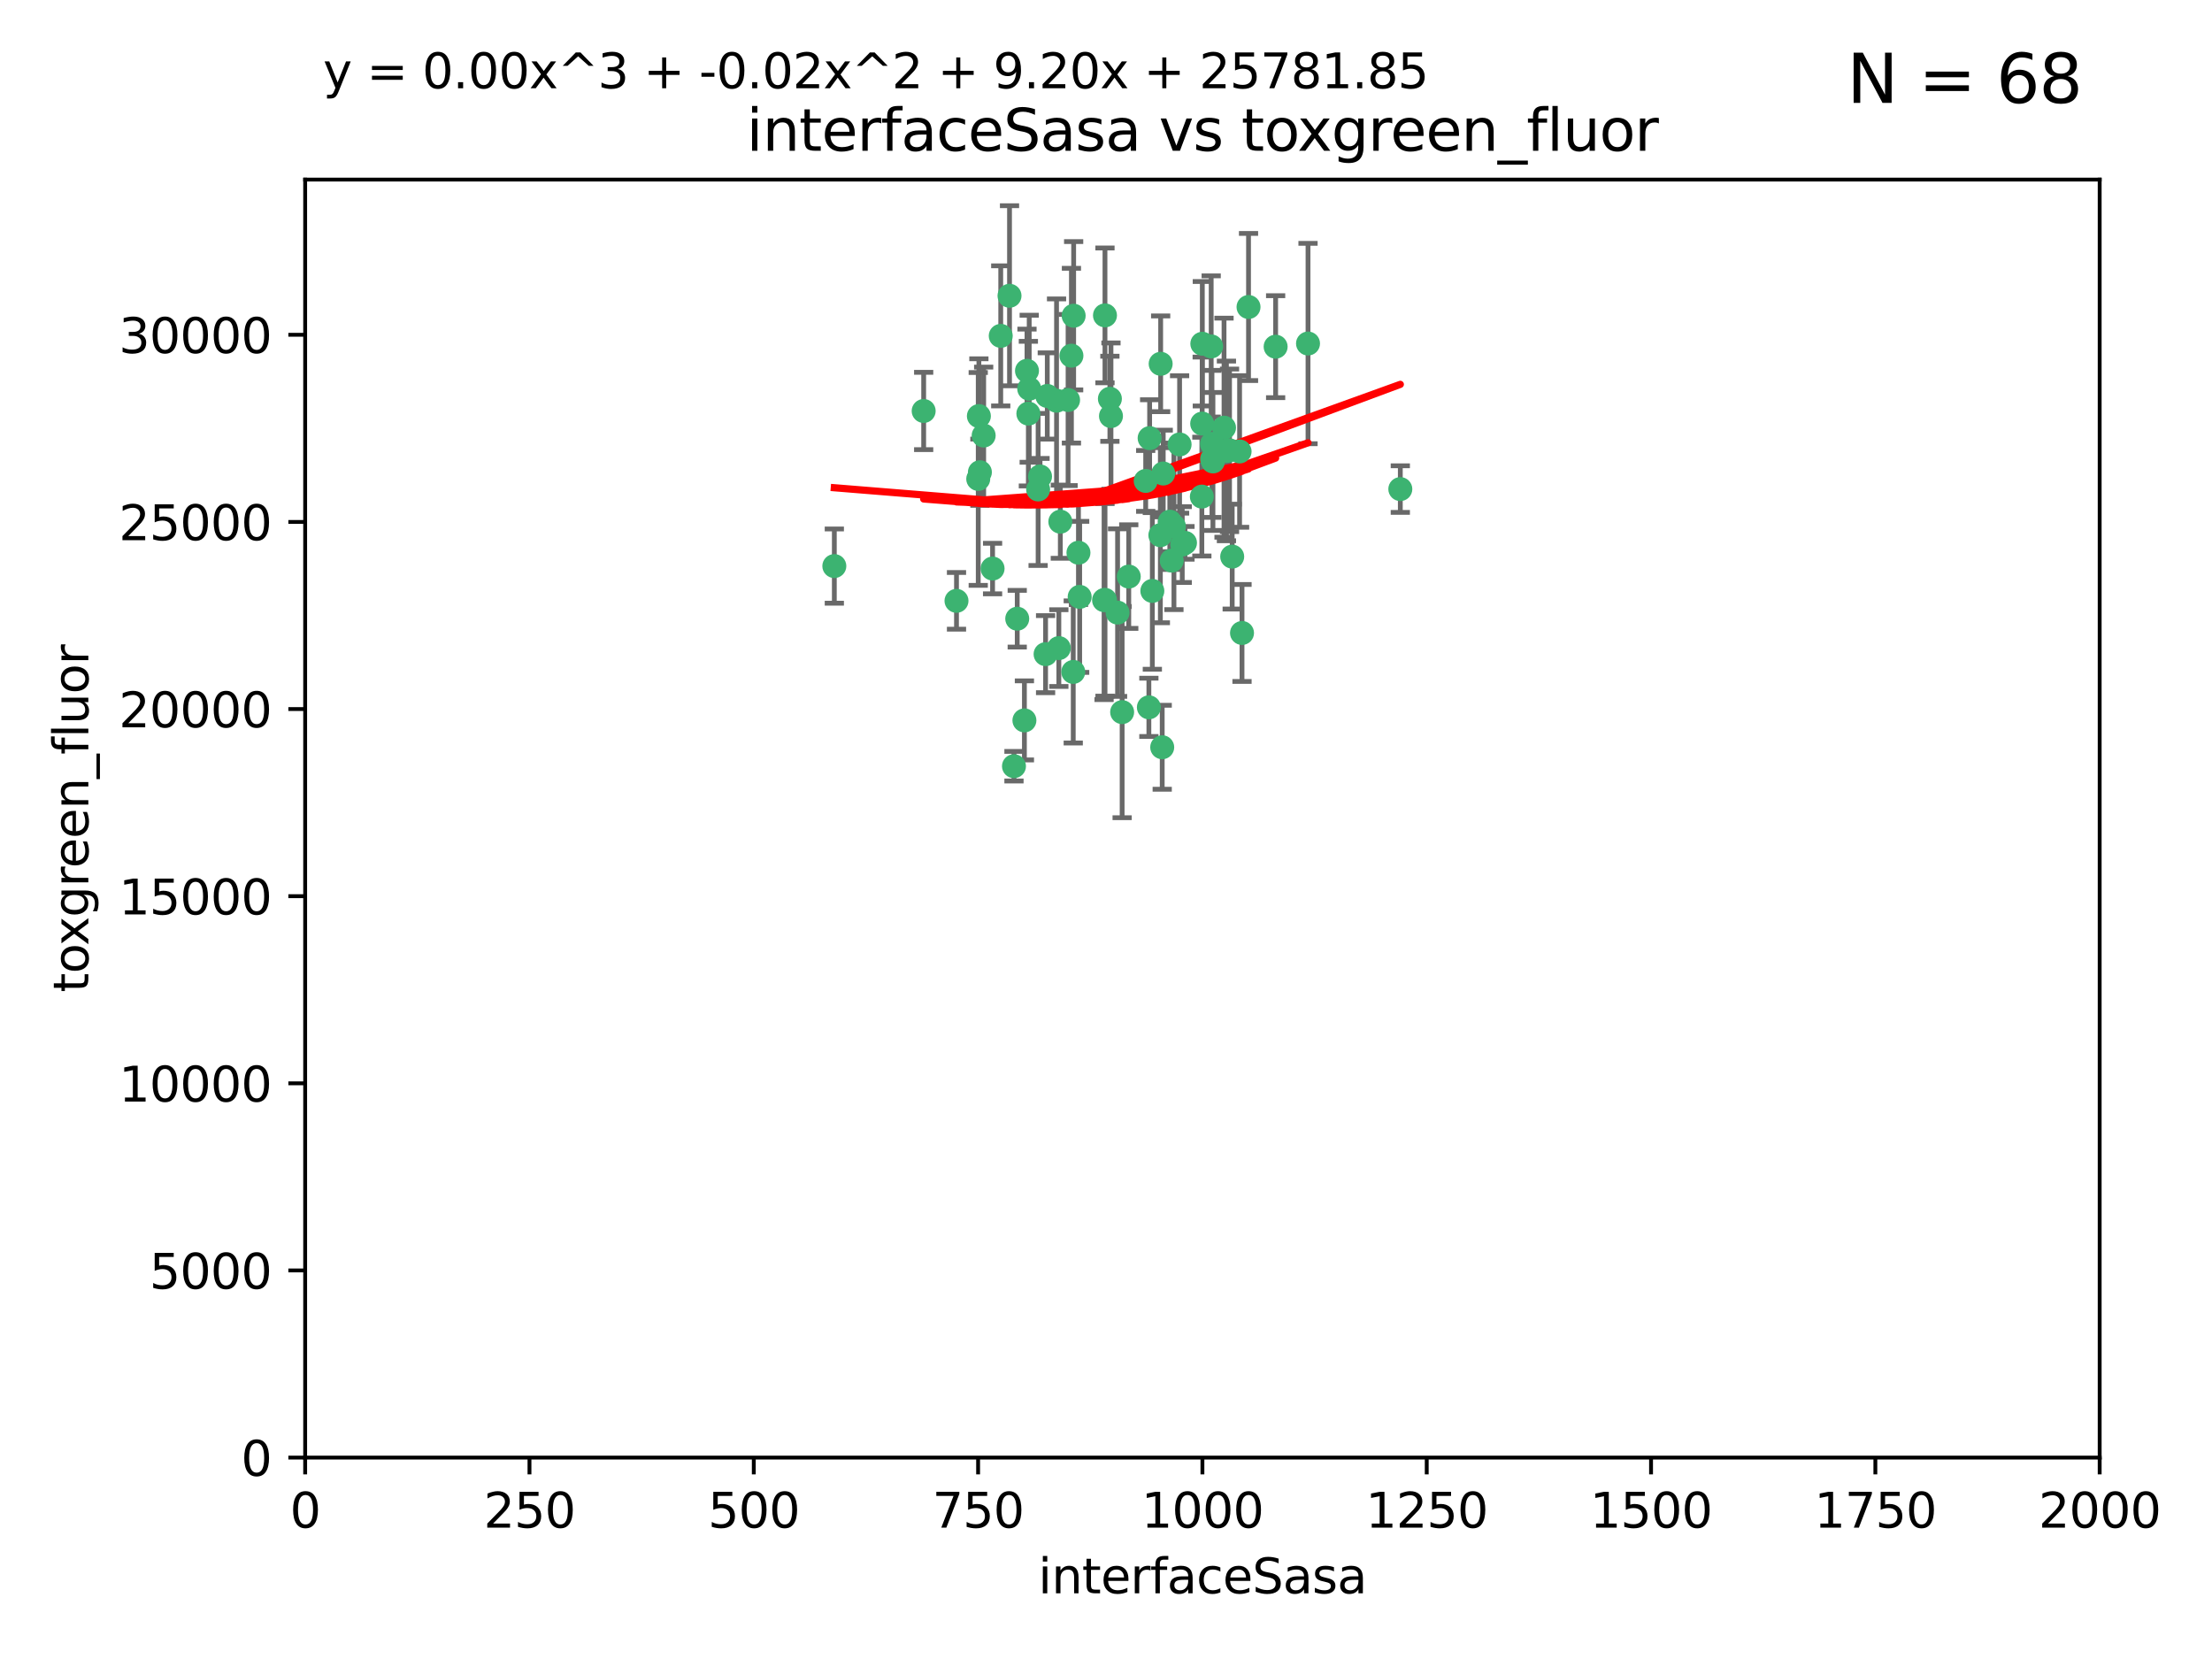 <?xml version="1.0" encoding="utf-8" standalone="no"?>
<!DOCTYPE svg PUBLIC "-//W3C//DTD SVG 1.1//EN"
  "http://www.w3.org/Graphics/SVG/1.1/DTD/svg11.dtd">
<svg xmlns:xlink="http://www.w3.org/1999/xlink" width="460.8pt" height="345.6pt" viewBox="0 0 460.8 345.6" xmlns="http://www.w3.org/2000/svg" version="1.1">
 <defs>
  <style type="text/css">*{stroke-linejoin: round; stroke-linecap: butt}</style>
 </defs>
 <g id="figure_1">
  <g id="patch_1">
   <path d="M 0 345.6 
L 460.8 345.6 
L 460.8 0 
L 0 0 
z
" style="fill: #ffffff"/>
  </g>
  <g id="axes_1">
   <g id="patch_2">
    <path d="M 63.571 303.64 
L 437.4 303.64 
L 437.4 37.411 
L 63.571 37.411 
z
" style="fill: #ffffff"/>
   </g>
   <g id="PathCollection_1">
    <defs>
     <path id="m6edab0771c" d="M 0 1.118 
C 0.297 1.118 0.581 1 0.791 0.791 
C 1 0.581 1.118 0.297 1.118 0 
C 1.118 -0.297 1 -0.581 0.791 -0.791 
C 0.581 -1 0.297 -1.118 0 -1.118 
C -0.297 -1.118 -0.581 -1 -0.791 -0.791 
C -1 -0.581 -1.118 -0.297 -1.118 0 
C -1.118 0.297 -1 0.581 -0.791 0.791 
C -0.581 1 -0.297 1.118 0 1.118 
z
" style="stroke: #3cb371"/>
    </defs>
    <g clip-path="url(#p0cda6975e3)">
     <use xlink:href="#m6edab0771c" x="243.693" y="108.677" style="fill: #3cb371; stroke: #3cb371"/>
     <use xlink:href="#m6edab0771c" x="272.484" y="71.562" style="fill: #3cb371; stroke: #3cb371"/>
     <use xlink:href="#m6edab0771c" x="242.323" y="98.642" style="fill: #3cb371; stroke: #3cb371"/>
     <use xlink:href="#m6edab0771c" x="231.435" y="86.676" style="fill: #3cb371; stroke: #3cb371"/>
     <use xlink:href="#m6edab0771c" x="239.489" y="91.274" style="fill: #3cb371; stroke: #3cb371"/>
     <use xlink:href="#m6edab0771c" x="250.437" y="88.246" style="fill: #3cb371; stroke: #3cb371"/>
     <use xlink:href="#m6edab0771c" x="218.168" y="82.485" style="fill: #3cb371; stroke: #3cb371"/>
     <use xlink:href="#m6edab0771c" x="265.738" y="72.221" style="fill: #3cb371; stroke: #3cb371"/>
     <use xlink:href="#m6edab0771c" x="254.987" y="89.097" style="fill: #3cb371; stroke: #3cb371"/>
     <use xlink:href="#m6edab0771c" x="220.886" y="108.676" style="fill: #3cb371; stroke: #3cb371"/>
     <use xlink:href="#m6edab0771c" x="214.404" y="80.98" style="fill: #3cb371; stroke: #3cb371"/>
     <use xlink:href="#m6edab0771c" x="241.787" y="75.786" style="fill: #3cb371; stroke: #3cb371"/>
     <use xlink:href="#m6edab0771c" x="252.312" y="72.167" style="fill: #3cb371; stroke: #3cb371"/>
     <use xlink:href="#m6edab0771c" x="258.229" y="94.046" style="fill: #3cb371; stroke: #3cb371"/>
     <use xlink:href="#m6edab0771c" x="223.66" y="65.773" style="fill: #3cb371; stroke: #3cb371"/>
     <use xlink:href="#m6edab0771c" x="230.194" y="124.965" style="fill: #3cb371; stroke: #3cb371"/>
     <use xlink:href="#m6edab0771c" x="246.284" y="113.441" style="fill: #3cb371; stroke: #3cb371"/>
     <use xlink:href="#m6edab0771c" x="255.489" y="93.933" style="fill: #3cb371; stroke: #3cb371"/>
     <use xlink:href="#m6edab0771c" x="252.676" y="96.129" style="fill: #3cb371; stroke: #3cb371"/>
     <use xlink:href="#m6edab0771c" x="256.689" y="115.953" style="fill: #3cb371; stroke: #3cb371"/>
     <use xlink:href="#m6edab0771c" x="244.553" y="109.646" style="fill: #3cb371; stroke: #3cb371"/>
     <use xlink:href="#m6edab0771c" x="250.368" y="103.453" style="fill: #3cb371; stroke: #3cb371"/>
     <use xlink:href="#m6edab0771c" x="230.187" y="65.701" style="fill: #3cb371; stroke: #3cb371"/>
     <use xlink:href="#m6edab0771c" x="240.054" y="123.098" style="fill: #3cb371; stroke: #3cb371"/>
     <use xlink:href="#m6edab0771c" x="246.854" y="113.087" style="fill: #3cb371; stroke: #3cb371"/>
     <use xlink:href="#m6edab0771c" x="223.198" y="74.096" style="fill: #3cb371; stroke: #3cb371"/>
     <use xlink:href="#m6edab0771c" x="258.734" y="131.86" style="fill: #3cb371; stroke: #3cb371"/>
     <use xlink:href="#m6edab0771c" x="256.134" y="93.812" style="fill: #3cb371; stroke: #3cb371"/>
     <use xlink:href="#m6edab0771c" x="233.762" y="148.348" style="fill: #3cb371; stroke: #3cb371"/>
     <use xlink:href="#m6edab0771c" x="235.142" y="120.112" style="fill: #3cb371; stroke: #3cb371"/>
     <use xlink:href="#m6edab0771c" x="220.097" y="83.475" style="fill: #3cb371; stroke: #3cb371"/>
     <use xlink:href="#m6edab0771c" x="241.725" y="111.491" style="fill: #3cb371; stroke: #3cb371"/>
     <use xlink:href="#m6edab0771c" x="238.669" y="100.184" style="fill: #3cb371; stroke: #3cb371"/>
     <use xlink:href="#m6edab0771c" x="252.51" y="95.627" style="fill: #3cb371; stroke: #3cb371"/>
     <use xlink:href="#m6edab0771c" x="206.772" y="118.44" style="fill: #3cb371; stroke: #3cb371"/>
     <use xlink:href="#m6edab0771c" x="244.091" y="116.779" style="fill: #3cb371; stroke: #3cb371"/>
     <use xlink:href="#m6edab0771c" x="211.908" y="128.887" style="fill: #3cb371; stroke: #3cb371"/>
     <use xlink:href="#m6edab0771c" x="231.211" y="83.072" style="fill: #3cb371; stroke: #3cb371"/>
     <use xlink:href="#m6edab0771c" x="214.228" y="86.165" style="fill: #3cb371; stroke: #3cb371"/>
     <use xlink:href="#m6edab0771c" x="213.404" y="150.071" style="fill: #3cb371; stroke: #3cb371"/>
     <use xlink:href="#m6edab0771c" x="204.131" y="98.37" style="fill: #3cb371; stroke: #3cb371"/>
     <use xlink:href="#m6edab0771c" x="245.731" y="92.588" style="fill: #3cb371; stroke: #3cb371"/>
     <use xlink:href="#m6edab0771c" x="216.658" y="99.258" style="fill: #3cb371; stroke: #3cb371"/>
     <use xlink:href="#m6edab0771c" x="204.916" y="90.728" style="fill: #3cb371; stroke: #3cb371"/>
     <use xlink:href="#m6edab0771c" x="192.417" y="85.613" style="fill: #3cb371; stroke: #3cb371"/>
     <use xlink:href="#m6edab0771c" x="222.501" y="83.327" style="fill: #3cb371; stroke: #3cb371"/>
     <use xlink:href="#m6edab0771c" x="291.711" y="101.886" style="fill: #3cb371; stroke: #3cb371"/>
     <use xlink:href="#m6edab0771c" x="224.916" y="124.337" style="fill: #3cb371; stroke: #3cb371"/>
     <use xlink:href="#m6edab0771c" x="260.091" y="63.953" style="fill: #3cb371; stroke: #3cb371"/>
     <use xlink:href="#m6edab0771c" x="250.465" y="71.61" style="fill: #3cb371; stroke: #3cb371"/>
     <use xlink:href="#m6edab0771c" x="199.256" y="125.166" style="fill: #3cb371; stroke: #3cb371"/>
     <use xlink:href="#m6edab0771c" x="216.26" y="101.961" style="fill: #3cb371; stroke: #3cb371"/>
     <use xlink:href="#m6edab0771c" x="220.577" y="135.009" style="fill: #3cb371; stroke: #3cb371"/>
     <use xlink:href="#m6edab0771c" x="242.11" y="155.667" style="fill: #3cb371; stroke: #3cb371"/>
     <use xlink:href="#m6edab0771c" x="223.577" y="139.974" style="fill: #3cb371; stroke: #3cb371"/>
     <use xlink:href="#m6edab0771c" x="208.473" y="69.968" style="fill: #3cb371; stroke: #3cb371"/>
     <use xlink:href="#m6edab0771c" x="203.92" y="86.674" style="fill: #3cb371; stroke: #3cb371"/>
     <use xlink:href="#m6edab0771c" x="239.332" y="147.35" style="fill: #3cb371; stroke: #3cb371"/>
     <use xlink:href="#m6edab0771c" x="210.301" y="61.614" style="fill: #3cb371; stroke: #3cb371"/>
     <use xlink:href="#m6edab0771c" x="252.476" y="92.47" style="fill: #3cb371; stroke: #3cb371"/>
     <use xlink:href="#m6edab0771c" x="224.662" y="115.142" style="fill: #3cb371; stroke: #3cb371"/>
     <use xlink:href="#m6edab0771c" x="203.785" y="99.771" style="fill: #3cb371; stroke: #3cb371"/>
     <use xlink:href="#m6edab0771c" x="213.94" y="77.242" style="fill: #3cb371; stroke: #3cb371"/>
     <use xlink:href="#m6edab0771c" x="211.23" y="159.611" style="fill: #3cb371; stroke: #3cb371"/>
     <use xlink:href="#m6edab0771c" x="232.811" y="127.616" style="fill: #3cb371; stroke: #3cb371"/>
     <use xlink:href="#m6edab0771c" x="229.998" y="125.024" style="fill: #3cb371; stroke: #3cb371"/>
     <use xlink:href="#m6edab0771c" x="217.815" y="136.272" style="fill: #3cb371; stroke: #3cb371"/>
     <use xlink:href="#m6edab0771c" x="173.806" y="117.924" style="fill: #3cb371; stroke: #3cb371"/>
    </g>
   </g>
   <g id="matplotlib.axis_1">
    <g id="xtick_1">
     <g id="line2d_1">
      <defs>
       <path id="m9e7f68f646" d="M 0 0 
L 0 3.5 
" style="stroke: #000000; stroke-width: 0.8"/>
      </defs>
      <g>
       <use xlink:href="#m9e7f68f646" x="63.571" y="303.64" style="stroke: #000000; stroke-width: 0.8"/>
      </g>
     </g>
     <g id="text_1">
      <!-- 0 -->
      <g transform="translate(60.39 318.238)scale(0.1 -0.1)">
       <defs>
        <path id="DejaVuSans-30" d="M 2034 4250 
Q 1547 4250 1301 3770 
Q 1056 3291 1056 2328 
Q 1056 1369 1301 889 
Q 1547 409 2034 409 
Q 2525 409 2770 889 
Q 3016 1369 3016 2328 
Q 3016 3291 2770 3770 
Q 2525 4250 2034 4250 
z
M 2034 4750 
Q 2819 4750 3233 4129 
Q 3647 3509 3647 2328 
Q 3647 1150 3233 529 
Q 2819 -91 2034 -91 
Q 1250 -91 836 529 
Q 422 1150 422 2328 
Q 422 3509 836 4129 
Q 1250 4750 2034 4750 
z
" transform="scale(0.016)"/>
       </defs>
       <use xlink:href="#DejaVuSans-30"/>
      </g>
     </g>
    </g>
    <g id="xtick_2">
     <g id="line2d_2">
      <g>
       <use xlink:href="#m9e7f68f646" x="110.3" y="303.64" style="stroke: #000000; stroke-width: 0.8"/>
      </g>
     </g>
     <g id="text_2">
      <!-- 250 -->
      <g transform="translate(100.756 318.238)scale(0.1 -0.1)">
       <defs>
        <path id="DejaVuSans-32" d="M 1228 531 
L 3431 531 
L 3431 0 
L 469 0 
L 469 531 
Q 828 903 1448 1529 
Q 2069 2156 2228 2338 
Q 2531 2678 2651 2914 
Q 2772 3150 2772 3378 
Q 2772 3750 2511 3984 
Q 2250 4219 1831 4219 
Q 1534 4219 1204 4116 
Q 875 4013 500 3803 
L 500 4441 
Q 881 4594 1212 4672 
Q 1544 4750 1819 4750 
Q 2544 4750 2975 4387 
Q 3406 4025 3406 3419 
Q 3406 3131 3298 2873 
Q 3191 2616 2906 2266 
Q 2828 2175 2409 1742 
Q 1991 1309 1228 531 
z
" transform="scale(0.016)"/>
        <path id="DejaVuSans-35" d="M 691 4666 
L 3169 4666 
L 3169 4134 
L 1269 4134 
L 1269 2991 
Q 1406 3038 1543 3061 
Q 1681 3084 1819 3084 
Q 2600 3084 3056 2656 
Q 3513 2228 3513 1497 
Q 3513 744 3044 326 
Q 2575 -91 1722 -91 
Q 1428 -91 1123 -41 
Q 819 9 494 109 
L 494 744 
Q 775 591 1075 516 
Q 1375 441 1709 441 
Q 2250 441 2565 725 
Q 2881 1009 2881 1497 
Q 2881 1984 2565 2268 
Q 2250 2553 1709 2553 
Q 1456 2553 1204 2497 
Q 953 2441 691 2322 
L 691 4666 
z
" transform="scale(0.016)"/>
       </defs>
       <use xlink:href="#DejaVuSans-32"/>
       <use xlink:href="#DejaVuSans-35" x="63.623"/>
       <use xlink:href="#DejaVuSans-30" x="127.246"/>
      </g>
     </g>
    </g>
    <g id="xtick_3">
     <g id="line2d_3">
      <g>
       <use xlink:href="#m9e7f68f646" x="157.028" y="303.64" style="stroke: #000000; stroke-width: 0.8"/>
      </g>
     </g>
     <g id="text_3">
      <!-- 500 -->
      <g transform="translate(147.485 318.238)scale(0.1 -0.1)">
       <use xlink:href="#DejaVuSans-35"/>
       <use xlink:href="#DejaVuSans-30" x="63.623"/>
       <use xlink:href="#DejaVuSans-30" x="127.246"/>
      </g>
     </g>
    </g>
    <g id="xtick_4">
     <g id="line2d_4">
      <g>
       <use xlink:href="#m9e7f68f646" x="203.757" y="303.64" style="stroke: #000000; stroke-width: 0.8"/>
      </g>
     </g>
     <g id="text_4">
      <!-- 750 -->
      <g transform="translate(194.213 318.238)scale(0.1 -0.1)">
       <defs>
        <path id="DejaVuSans-37" d="M 525 4666 
L 3525 4666 
L 3525 4397 
L 1831 0 
L 1172 0 
L 2766 4134 
L 525 4134 
L 525 4666 
z
" transform="scale(0.016)"/>
       </defs>
       <use xlink:href="#DejaVuSans-37"/>
       <use xlink:href="#DejaVuSans-35" x="63.623"/>
       <use xlink:href="#DejaVuSans-30" x="127.246"/>
      </g>
     </g>
    </g>
    <g id="xtick_5">
     <g id="line2d_5">
      <g>
       <use xlink:href="#m9e7f68f646" x="250.486" y="303.64" style="stroke: #000000; stroke-width: 0.8"/>
      </g>
     </g>
     <g id="text_5">
      <!-- 1000 -->
      <g transform="translate(237.761 318.238)scale(0.1 -0.1)">
       <defs>
        <path id="DejaVuSans-31" d="M 794 531 
L 1825 531 
L 1825 4091 
L 703 3866 
L 703 4441 
L 1819 4666 
L 2450 4666 
L 2450 531 
L 3481 531 
L 3481 0 
L 794 0 
L 794 531 
z
" transform="scale(0.016)"/>
       </defs>
       <use xlink:href="#DejaVuSans-31"/>
       <use xlink:href="#DejaVuSans-30" x="63.623"/>
       <use xlink:href="#DejaVuSans-30" x="127.246"/>
       <use xlink:href="#DejaVuSans-30" x="190.869"/>
      </g>
     </g>
    </g>
    <g id="xtick_6">
     <g id="line2d_6">
      <g>
       <use xlink:href="#m9e7f68f646" x="297.214" y="303.64" style="stroke: #000000; stroke-width: 0.8"/>
      </g>
     </g>
     <g id="text_6">
      <!-- 1250 -->
      <g transform="translate(284.489 318.238)scale(0.1 -0.1)">
       <use xlink:href="#DejaVuSans-31"/>
       <use xlink:href="#DejaVuSans-32" x="63.623"/>
       <use xlink:href="#DejaVuSans-35" x="127.246"/>
       <use xlink:href="#DejaVuSans-30" x="190.869"/>
      </g>
     </g>
    </g>
    <g id="xtick_7">
     <g id="line2d_7">
      <g>
       <use xlink:href="#m9e7f68f646" x="343.943" y="303.64" style="stroke: #000000; stroke-width: 0.8"/>
      </g>
     </g>
     <g id="text_7">
      <!-- 1500 -->
      <g transform="translate(331.218 318.238)scale(0.1 -0.1)">
       <use xlink:href="#DejaVuSans-31"/>
       <use xlink:href="#DejaVuSans-35" x="63.623"/>
       <use xlink:href="#DejaVuSans-30" x="127.246"/>
       <use xlink:href="#DejaVuSans-30" x="190.869"/>
      </g>
     </g>
    </g>
    <g id="xtick_8">
     <g id="line2d_8">
      <g>
       <use xlink:href="#m9e7f68f646" x="390.671" y="303.64" style="stroke: #000000; stroke-width: 0.8"/>
      </g>
     </g>
     <g id="text_8">
      <!-- 1750 -->
      <g transform="translate(377.946 318.238)scale(0.1 -0.1)">
       <use xlink:href="#DejaVuSans-31"/>
       <use xlink:href="#DejaVuSans-37" x="63.623"/>
       <use xlink:href="#DejaVuSans-35" x="127.246"/>
       <use xlink:href="#DejaVuSans-30" x="190.869"/>
      </g>
     </g>
    </g>
    <g id="xtick_9">
     <g id="line2d_9">
      <g>
       <use xlink:href="#m9e7f68f646" x="437.4" y="303.64" style="stroke: #000000; stroke-width: 0.8"/>
      </g>
     </g>
     <g id="text_9">
      <!-- 2000 -->
      <g transform="translate(424.675 318.238)scale(0.1 -0.1)">
       <use xlink:href="#DejaVuSans-32"/>
       <use xlink:href="#DejaVuSans-30" x="63.623"/>
       <use xlink:href="#DejaVuSans-30" x="127.246"/>
       <use xlink:href="#DejaVuSans-30" x="190.869"/>
      </g>
     </g>
    </g>
    <g id="text_10">
     <!-- interfaceSasa -->
     <g transform="translate(216.279 331.917)scale(0.1 -0.1)">
      <defs>
       <path id="DejaVuSans-69" d="M 603 3500 
L 1178 3500 
L 1178 0 
L 603 0 
L 603 3500 
z
M 603 4863 
L 1178 4863 
L 1178 4134 
L 603 4134 
L 603 4863 
z
" transform="scale(0.016)"/>
       <path id="DejaVuSans-6e" d="M 3513 2113 
L 3513 0 
L 2938 0 
L 2938 2094 
Q 2938 2591 2744 2837 
Q 2550 3084 2163 3084 
Q 1697 3084 1428 2787 
Q 1159 2491 1159 1978 
L 1159 0 
L 581 0 
L 581 3500 
L 1159 3500 
L 1159 2956 
Q 1366 3272 1645 3428 
Q 1925 3584 2291 3584 
Q 2894 3584 3203 3211 
Q 3513 2838 3513 2113 
z
" transform="scale(0.016)"/>
       <path id="DejaVuSans-74" d="M 1172 4494 
L 1172 3500 
L 2356 3500 
L 2356 3053 
L 1172 3053 
L 1172 1153 
Q 1172 725 1289 603 
Q 1406 481 1766 481 
L 2356 481 
L 2356 0 
L 1766 0 
Q 1100 0 847 248 
Q 594 497 594 1153 
L 594 3053 
L 172 3053 
L 172 3500 
L 594 3500 
L 594 4494 
L 1172 4494 
z
" transform="scale(0.016)"/>
       <path id="DejaVuSans-65" d="M 3597 1894 
L 3597 1613 
L 953 1613 
Q 991 1019 1311 708 
Q 1631 397 2203 397 
Q 2534 397 2845 478 
Q 3156 559 3463 722 
L 3463 178 
Q 3153 47 2828 -22 
Q 2503 -91 2169 -91 
Q 1331 -91 842 396 
Q 353 884 353 1716 
Q 353 2575 817 3079 
Q 1281 3584 2069 3584 
Q 2775 3584 3186 3129 
Q 3597 2675 3597 1894 
z
M 3022 2063 
Q 3016 2534 2758 2815 
Q 2500 3097 2075 3097 
Q 1594 3097 1305 2825 
Q 1016 2553 972 2059 
L 3022 2063 
z
" transform="scale(0.016)"/>
       <path id="DejaVuSans-72" d="M 2631 2963 
Q 2534 3019 2420 3045 
Q 2306 3072 2169 3072 
Q 1681 3072 1420 2755 
Q 1159 2438 1159 1844 
L 1159 0 
L 581 0 
L 581 3500 
L 1159 3500 
L 1159 2956 
Q 1341 3275 1631 3429 
Q 1922 3584 2338 3584 
Q 2397 3584 2469 3576 
Q 2541 3569 2628 3553 
L 2631 2963 
z
" transform="scale(0.016)"/>
       <path id="DejaVuSans-66" d="M 2375 4863 
L 2375 4384 
L 1825 4384 
Q 1516 4384 1395 4259 
Q 1275 4134 1275 3809 
L 1275 3500 
L 2222 3500 
L 2222 3053 
L 1275 3053 
L 1275 0 
L 697 0 
L 697 3053 
L 147 3053 
L 147 3500 
L 697 3500 
L 697 3744 
Q 697 4328 969 4595 
Q 1241 4863 1831 4863 
L 2375 4863 
z
" transform="scale(0.016)"/>
       <path id="DejaVuSans-61" d="M 2194 1759 
Q 1497 1759 1228 1600 
Q 959 1441 959 1056 
Q 959 750 1161 570 
Q 1363 391 1709 391 
Q 2188 391 2477 730 
Q 2766 1069 2766 1631 
L 2766 1759 
L 2194 1759 
z
M 3341 1997 
L 3341 0 
L 2766 0 
L 2766 531 
Q 2569 213 2275 61 
Q 1981 -91 1556 -91 
Q 1019 -91 701 211 
Q 384 513 384 1019 
Q 384 1609 779 1909 
Q 1175 2209 1959 2209 
L 2766 2209 
L 2766 2266 
Q 2766 2663 2505 2880 
Q 2244 3097 1772 3097 
Q 1472 3097 1187 3025 
Q 903 2953 641 2809 
L 641 3341 
Q 956 3463 1253 3523 
Q 1550 3584 1831 3584 
Q 2591 3584 2966 3190 
Q 3341 2797 3341 1997 
z
" transform="scale(0.016)"/>
       <path id="DejaVuSans-63" d="M 3122 3366 
L 3122 2828 
Q 2878 2963 2633 3030 
Q 2388 3097 2138 3097 
Q 1578 3097 1268 2742 
Q 959 2388 959 1747 
Q 959 1106 1268 751 
Q 1578 397 2138 397 
Q 2388 397 2633 464 
Q 2878 531 3122 666 
L 3122 134 
Q 2881 22 2623 -34 
Q 2366 -91 2075 -91 
Q 1284 -91 818 406 
Q 353 903 353 1747 
Q 353 2603 823 3093 
Q 1294 3584 2113 3584 
Q 2378 3584 2631 3529 
Q 2884 3475 3122 3366 
z
" transform="scale(0.016)"/>
       <path id="DejaVuSans-53" d="M 3425 4513 
L 3425 3897 
Q 3066 4069 2747 4153 
Q 2428 4238 2131 4238 
Q 1616 4238 1336 4038 
Q 1056 3838 1056 3469 
Q 1056 3159 1242 3001 
Q 1428 2844 1947 2747 
L 2328 2669 
Q 3034 2534 3370 2195 
Q 3706 1856 3706 1288 
Q 3706 609 3251 259 
Q 2797 -91 1919 -91 
Q 1588 -91 1214 -16 
Q 841 59 441 206 
L 441 856 
Q 825 641 1194 531 
Q 1563 422 1919 422 
Q 2459 422 2753 634 
Q 3047 847 3047 1241 
Q 3047 1584 2836 1778 
Q 2625 1972 2144 2069 
L 1759 2144 
Q 1053 2284 737 2584 
Q 422 2884 422 3419 
Q 422 4038 858 4394 
Q 1294 4750 2059 4750 
Q 2388 4750 2728 4690 
Q 3069 4631 3425 4513 
z
" transform="scale(0.016)"/>
       <path id="DejaVuSans-73" d="M 2834 3397 
L 2834 2853 
Q 2591 2978 2328 3040 
Q 2066 3103 1784 3103 
Q 1356 3103 1142 2972 
Q 928 2841 928 2578 
Q 928 2378 1081 2264 
Q 1234 2150 1697 2047 
L 1894 2003 
Q 2506 1872 2764 1633 
Q 3022 1394 3022 966 
Q 3022 478 2636 193 
Q 2250 -91 1575 -91 
Q 1294 -91 989 -36 
Q 684 19 347 128 
L 347 722 
Q 666 556 975 473 
Q 1284 391 1588 391 
Q 1994 391 2212 530 
Q 2431 669 2431 922 
Q 2431 1156 2273 1281 
Q 2116 1406 1581 1522 
L 1381 1569 
Q 847 1681 609 1914 
Q 372 2147 372 2553 
Q 372 3047 722 3315 
Q 1072 3584 1716 3584 
Q 2034 3584 2315 3537 
Q 2597 3491 2834 3397 
z
" transform="scale(0.016)"/>
      </defs>
      <use xlink:href="#DejaVuSans-69"/>
      <use xlink:href="#DejaVuSans-6e" x="27.783"/>
      <use xlink:href="#DejaVuSans-74" x="91.162"/>
      <use xlink:href="#DejaVuSans-65" x="130.371"/>
      <use xlink:href="#DejaVuSans-72" x="191.895"/>
      <use xlink:href="#DejaVuSans-66" x="233.008"/>
      <use xlink:href="#DejaVuSans-61" x="268.213"/>
      <use xlink:href="#DejaVuSans-63" x="329.492"/>
      <use xlink:href="#DejaVuSans-65" x="384.473"/>
      <use xlink:href="#DejaVuSans-53" x="445.996"/>
      <use xlink:href="#DejaVuSans-61" x="509.473"/>
      <use xlink:href="#DejaVuSans-73" x="570.752"/>
      <use xlink:href="#DejaVuSans-61" x="622.852"/>
     </g>
    </g>
   </g>
   <g id="matplotlib.axis_2">
    <g id="ytick_1">
     <g id="line2d_10">
      <defs>
       <path id="m770b54382b" d="M 0 0 
L -3.5 0 
" style="stroke: #000000; stroke-width: 0.8"/>
      </defs>
      <g>
       <use xlink:href="#m770b54382b" x="63.571" y="303.64" style="stroke: #000000; stroke-width: 0.8"/>
      </g>
     </g>
     <g id="text_11">
      <!-- 0 -->
      <g transform="translate(50.209 307.439)scale(0.1 -0.1)">
       <use xlink:href="#DejaVuSans-30"/>
      </g>
     </g>
    </g>
    <g id="ytick_2">
     <g id="line2d_11">
      <g>
       <use xlink:href="#m770b54382b" x="63.571" y="264.657" style="stroke: #000000; stroke-width: 0.8"/>
      </g>
     </g>
     <g id="text_12">
      <!-- 5000 -->
      <g transform="translate(31.121 268.457)scale(0.1 -0.1)">
       <use xlink:href="#DejaVuSans-35"/>
       <use xlink:href="#DejaVuSans-30" x="63.623"/>
       <use xlink:href="#DejaVuSans-30" x="127.246"/>
       <use xlink:href="#DejaVuSans-30" x="190.869"/>
      </g>
     </g>
    </g>
    <g id="ytick_3">
     <g id="line2d_12">
      <g>
       <use xlink:href="#m770b54382b" x="63.571" y="225.675" style="stroke: #000000; stroke-width: 0.8"/>
      </g>
     </g>
     <g id="text_13">
      <!-- 10000 -->
      <g transform="translate(24.759 229.474)scale(0.1 -0.1)">
       <use xlink:href="#DejaVuSans-31"/>
       <use xlink:href="#DejaVuSans-30" x="63.623"/>
       <use xlink:href="#DejaVuSans-30" x="127.246"/>
       <use xlink:href="#DejaVuSans-30" x="190.869"/>
       <use xlink:href="#DejaVuSans-30" x="254.492"/>
      </g>
     </g>
    </g>
    <g id="ytick_4">
     <g id="line2d_13">
      <g>
       <use xlink:href="#m770b54382b" x="63.571" y="186.692" style="stroke: #000000; stroke-width: 0.8"/>
      </g>
     </g>
     <g id="text_14">
      <!-- 15000 -->
      <g transform="translate(24.759 190.492)scale(0.1 -0.1)">
       <use xlink:href="#DejaVuSans-31"/>
       <use xlink:href="#DejaVuSans-35" x="63.623"/>
       <use xlink:href="#DejaVuSans-30" x="127.246"/>
       <use xlink:href="#DejaVuSans-30" x="190.869"/>
       <use xlink:href="#DejaVuSans-30" x="254.492"/>
      </g>
     </g>
    </g>
    <g id="ytick_5">
     <g id="line2d_14">
      <g>
       <use xlink:href="#m770b54382b" x="63.571" y="147.71" style="stroke: #000000; stroke-width: 0.8"/>
      </g>
     </g>
     <g id="text_15">
      <!-- 20000 -->
      <g transform="translate(24.759 151.509)scale(0.1 -0.1)">
       <use xlink:href="#DejaVuSans-32"/>
       <use xlink:href="#DejaVuSans-30" x="63.623"/>
       <use xlink:href="#DejaVuSans-30" x="127.246"/>
       <use xlink:href="#DejaVuSans-30" x="190.869"/>
       <use xlink:href="#DejaVuSans-30" x="254.492"/>
      </g>
     </g>
    </g>
    <g id="ytick_6">
     <g id="line2d_15">
      <g>
       <use xlink:href="#m770b54382b" x="63.571" y="108.727" style="stroke: #000000; stroke-width: 0.8"/>
      </g>
     </g>
     <g id="text_16">
      <!-- 25000 -->
      <g transform="translate(24.759 112.527)scale(0.1 -0.1)">
       <use xlink:href="#DejaVuSans-32"/>
       <use xlink:href="#DejaVuSans-35" x="63.623"/>
       <use xlink:href="#DejaVuSans-30" x="127.246"/>
       <use xlink:href="#DejaVuSans-30" x="190.869"/>
       <use xlink:href="#DejaVuSans-30" x="254.492"/>
      </g>
     </g>
    </g>
    <g id="ytick_7">
     <g id="line2d_16">
      <g>
       <use xlink:href="#m770b54382b" x="63.571" y="69.745" style="stroke: #000000; stroke-width: 0.8"/>
      </g>
     </g>
     <g id="text_17">
      <!-- 30000 -->
      <g transform="translate(24.759 73.544)scale(0.1 -0.1)">
       <defs>
        <path id="DejaVuSans-33" d="M 2597 2516 
Q 3050 2419 3304 2112 
Q 3559 1806 3559 1356 
Q 3559 666 3084 287 
Q 2609 -91 1734 -91 
Q 1441 -91 1130 -33 
Q 819 25 488 141 
L 488 750 
Q 750 597 1062 519 
Q 1375 441 1716 441 
Q 2309 441 2620 675 
Q 2931 909 2931 1356 
Q 2931 1769 2642 2001 
Q 2353 2234 1838 2234 
L 1294 2234 
L 1294 2753 
L 1863 2753 
Q 2328 2753 2575 2939 
Q 2822 3125 2822 3475 
Q 2822 3834 2567 4026 
Q 2313 4219 1838 4219 
Q 1578 4219 1281 4162 
Q 984 4106 628 3988 
L 628 4550 
Q 988 4650 1302 4700 
Q 1616 4750 1894 4750 
Q 2613 4750 3031 4423 
Q 3450 4097 3450 3541 
Q 3450 3153 3228 2886 
Q 3006 2619 2597 2516 
z
" transform="scale(0.016)"/>
       </defs>
       <use xlink:href="#DejaVuSans-33"/>
       <use xlink:href="#DejaVuSans-30" x="63.623"/>
       <use xlink:href="#DejaVuSans-30" x="127.246"/>
       <use xlink:href="#DejaVuSans-30" x="190.869"/>
       <use xlink:href="#DejaVuSans-30" x="254.492"/>
      </g>
     </g>
    </g>
    <g id="text_18">
     <!-- toxgreen_fluor -->
     <g transform="translate(18.401 206.72)rotate(-90)scale(0.1 -0.1)">
      <defs>
       <path id="DejaVuSans-6f" d="M 1959 3097 
Q 1497 3097 1228 2736 
Q 959 2375 959 1747 
Q 959 1119 1226 758 
Q 1494 397 1959 397 
Q 2419 397 2687 759 
Q 2956 1122 2956 1747 
Q 2956 2369 2687 2733 
Q 2419 3097 1959 3097 
z
M 1959 3584 
Q 2709 3584 3137 3096 
Q 3566 2609 3566 1747 
Q 3566 888 3137 398 
Q 2709 -91 1959 -91 
Q 1206 -91 779 398 
Q 353 888 353 1747 
Q 353 2609 779 3096 
Q 1206 3584 1959 3584 
z
" transform="scale(0.016)"/>
       <path id="DejaVuSans-78" d="M 3513 3500 
L 2247 1797 
L 3578 0 
L 2900 0 
L 1881 1375 
L 863 0 
L 184 0 
L 1544 1831 
L 300 3500 
L 978 3500 
L 1906 2253 
L 2834 3500 
L 3513 3500 
z
" transform="scale(0.016)"/>
       <path id="DejaVuSans-67" d="M 2906 1791 
Q 2906 2416 2648 2759 
Q 2391 3103 1925 3103 
Q 1463 3103 1205 2759 
Q 947 2416 947 1791 
Q 947 1169 1205 825 
Q 1463 481 1925 481 
Q 2391 481 2648 825 
Q 2906 1169 2906 1791 
z
M 3481 434 
Q 3481 -459 3084 -895 
Q 2688 -1331 1869 -1331 
Q 1566 -1331 1297 -1286 
Q 1028 -1241 775 -1147 
L 775 -588 
Q 1028 -725 1275 -790 
Q 1522 -856 1778 -856 
Q 2344 -856 2625 -561 
Q 2906 -266 2906 331 
L 2906 616 
Q 2728 306 2450 153 
Q 2172 0 1784 0 
Q 1141 0 747 490 
Q 353 981 353 1791 
Q 353 2603 747 3093 
Q 1141 3584 1784 3584 
Q 2172 3584 2450 3431 
Q 2728 3278 2906 2969 
L 2906 3500 
L 3481 3500 
L 3481 434 
z
" transform="scale(0.016)"/>
       <path id="DejaVuSans-5f" d="M 3263 -1063 
L 3263 -1509 
L -63 -1509 
L -63 -1063 
L 3263 -1063 
z
" transform="scale(0.016)"/>
       <path id="DejaVuSans-6c" d="M 603 4863 
L 1178 4863 
L 1178 0 
L 603 0 
L 603 4863 
z
" transform="scale(0.016)"/>
       <path id="DejaVuSans-75" d="M 544 1381 
L 544 3500 
L 1119 3500 
L 1119 1403 
Q 1119 906 1312 657 
Q 1506 409 1894 409 
Q 2359 409 2629 706 
Q 2900 1003 2900 1516 
L 2900 3500 
L 3475 3500 
L 3475 0 
L 2900 0 
L 2900 538 
Q 2691 219 2414 64 
Q 2138 -91 1772 -91 
Q 1169 -91 856 284 
Q 544 659 544 1381 
z
M 1991 3584 
L 1991 3584 
z
" transform="scale(0.016)"/>
      </defs>
      <use xlink:href="#DejaVuSans-74"/>
      <use xlink:href="#DejaVuSans-6f" x="39.209"/>
      <use xlink:href="#DejaVuSans-78" x="97.266"/>
      <use xlink:href="#DejaVuSans-67" x="156.445"/>
      <use xlink:href="#DejaVuSans-72" x="219.922"/>
      <use xlink:href="#DejaVuSans-65" x="258.785"/>
      <use xlink:href="#DejaVuSans-65" x="320.309"/>
      <use xlink:href="#DejaVuSans-6e" x="381.832"/>
      <use xlink:href="#DejaVuSans-5f" x="445.211"/>
      <use xlink:href="#DejaVuSans-66" x="495.211"/>
      <use xlink:href="#DejaVuSans-6c" x="530.416"/>
      <use xlink:href="#DejaVuSans-75" x="558.199"/>
      <use xlink:href="#DejaVuSans-6f" x="621.578"/>
      <use xlink:href="#DejaVuSans-72" x="682.76"/>
     </g>
    </g>
   </g>
   <g id="LineCollection_1">
    <path d="M 243.693 116.797 
L 243.693 100.557 
" clip-path="url(#p0cda6975e3)" style="fill: none; stroke: #696969"/>
    <path d="M 272.484 92.434 
L 272.484 50.691 
" clip-path="url(#p0cda6975e3)" style="fill: none; stroke: #696969"/>
    <path d="M 242.323 107.67 
L 242.323 89.613 
" clip-path="url(#p0cda6975e3)" style="fill: none; stroke: #696969"/>
    <path d="M 231.435 101.908 
L 231.435 71.444 
" clip-path="url(#p0cda6975e3)" style="fill: none; stroke: #696969"/>
    <path d="M 239.489 99.274 
L 239.489 83.274 
" clip-path="url(#p0cda6975e3)" style="fill: none; stroke: #696969"/>
    <path d="M 250.437 102.106 
L 250.437 74.386 
" clip-path="url(#p0cda6975e3)" style="fill: none; stroke: #696969"/>
    <path d="M 218.168 91.472 
L 218.168 73.498 
" clip-path="url(#p0cda6975e3)" style="fill: none; stroke: #696969"/>
    <path d="M 265.738 82.843 
L 265.738 61.598 
" clip-path="url(#p0cda6975e3)" style="fill: none; stroke: #696969"/>
    <path d="M 254.987 111.917 
L 254.987 66.277 
" clip-path="url(#p0cda6975e3)" style="fill: none; stroke: #696969"/>
    <path d="M 220.886 116.296 
L 220.886 101.057 
" clip-path="url(#p0cda6975e3)" style="fill: none; stroke: #696969"/>
    <path d="M 214.404 96.292 
L 214.404 65.668 
" clip-path="url(#p0cda6975e3)" style="fill: none; stroke: #696969"/>
    <path d="M 241.787 85.756 
L 241.787 65.815 
" clip-path="url(#p0cda6975e3)" style="fill: none; stroke: #696969"/>
    <path d="M 252.312 86.871 
L 252.312 57.463 
" clip-path="url(#p0cda6975e3)" style="fill: none; stroke: #696969"/>
    <path d="M 258.229 109.836 
L 258.229 78.257 
" clip-path="url(#p0cda6975e3)" style="fill: none; stroke: #696969"/>
    <path d="M 223.66 81.223 
L 223.66 50.323 
" clip-path="url(#p0cda6975e3)" style="fill: none; stroke: #696969"/>
    <path d="M 230.194 145.018 
L 230.194 104.912 
" clip-path="url(#p0cda6975e3)" style="fill: none; stroke: #696969"/>
    <path d="M 246.284 121.337 
L 246.284 105.546 
" clip-path="url(#p0cda6975e3)" style="fill: none; stroke: #696969"/>
    <path d="M 255.489 112.649 
L 255.489 75.218 
" clip-path="url(#p0cda6975e3)" style="fill: none; stroke: #696969"/>
    <path d="M 252.676 110.497 
L 252.676 81.761 
" clip-path="url(#p0cda6975e3)" style="fill: none; stroke: #696969"/>
    <path d="M 256.689 126.872 
L 256.689 105.035 
" clip-path="url(#p0cda6975e3)" style="fill: none; stroke: #696969"/>
    <path d="M 244.553 126.988 
L 244.553 92.305 
" clip-path="url(#p0cda6975e3)" style="fill: none; stroke: #696969"/>
    <path d="M 250.368 115.826 
L 250.368 91.08 
" clip-path="url(#p0cda6975e3)" style="fill: none; stroke: #696969"/>
    <path d="M 230.187 79.742 
L 230.187 51.66 
" clip-path="url(#p0cda6975e3)" style="fill: none; stroke: #696969"/>
    <path d="M 240.054 139.415 
L 240.054 106.782 
" clip-path="url(#p0cda6975e3)" style="fill: none; stroke: #696969"/>
    <path d="M 246.854 116.499 
L 246.854 109.675 
" clip-path="url(#p0cda6975e3)" style="fill: none; stroke: #696969"/>
    <path d="M 223.198 92.297 
L 223.198 55.894 
" clip-path="url(#p0cda6975e3)" style="fill: none; stroke: #696969"/>
    <path d="M 258.734 141.961 
L 258.734 121.758 
" clip-path="url(#p0cda6975e3)" style="fill: none; stroke: #696969"/>
    <path d="M 256.134 110.745 
L 256.134 76.878 
" clip-path="url(#p0cda6975e3)" style="fill: none; stroke: #696969"/>
    <path d="M 233.762 170.344 
L 233.762 126.351 
" clip-path="url(#p0cda6975e3)" style="fill: none; stroke: #696969"/>
    <path d="M 235.142 130.905 
L 235.142 109.318 
" clip-path="url(#p0cda6975e3)" style="fill: none; stroke: #696969"/>
    <path d="M 220.097 104.677 
L 220.097 62.273 
" clip-path="url(#p0cda6975e3)" style="fill: none; stroke: #696969"/>
    <path d="M 241.725 129.731 
L 241.725 93.252 
" clip-path="url(#p0cda6975e3)" style="fill: none; stroke: #696969"/>
    <path d="M 238.669 106.525 
L 238.669 93.844 
" clip-path="url(#p0cda6975e3)" style="fill: none; stroke: #696969"/>
    <path d="M 252.51 99.275 
L 252.51 91.979 
" clip-path="url(#p0cda6975e3)" style="fill: none; stroke: #696969"/>
    <path d="M 206.772 123.705 
L 206.772 113.176 
" clip-path="url(#p0cda6975e3)" style="fill: none; stroke: #696969"/>
    <path d="M 244.091 118.632 
L 244.091 114.926 
" clip-path="url(#p0cda6975e3)" style="fill: none; stroke: #696969"/>
    <path d="M 211.908 134.795 
L 211.908 122.98 
" clip-path="url(#p0cda6975e3)" style="fill: none; stroke: #696969"/>
    <path d="M 231.211 91.937 
L 231.211 74.207 
" clip-path="url(#p0cda6975e3)" style="fill: none; stroke: #696969"/>
    <path d="M 214.228 101.228 
L 214.228 71.102 
" clip-path="url(#p0cda6975e3)" style="fill: none; stroke: #696969"/>
    <path d="M 213.404 158.308 
L 213.404 141.834 
" clip-path="url(#p0cda6975e3)" style="fill: none; stroke: #696969"/>
    <path d="M 204.131 105.271 
L 204.131 91.469 
" clip-path="url(#p0cda6975e3)" style="fill: none; stroke: #696969"/>
    <path d="M 245.731 106.902 
L 245.731 78.274 
" clip-path="url(#p0cda6975e3)" style="fill: none; stroke: #696969"/>
    <path d="M 216.658 103.014 
L 216.658 95.503 
" clip-path="url(#p0cda6975e3)" style="fill: none; stroke: #696969"/>
    <path d="M 204.916 104.986 
L 204.916 76.471 
" clip-path="url(#p0cda6975e3)" style="fill: none; stroke: #696969"/>
    <path d="M 192.417 93.665 
L 192.417 77.561 
" clip-path="url(#p0cda6975e3)" style="fill: none; stroke: #696969"/>
    <path d="M 222.501 101.154 
L 222.501 65.5 
" clip-path="url(#p0cda6975e3)" style="fill: none; stroke: #696969"/>
    <path d="M 291.711 106.741 
L 291.711 97.032 
" clip-path="url(#p0cda6975e3)" style="fill: none; stroke: #696969"/>
    <path d="M 224.916 140.07 
L 224.916 108.604 
" clip-path="url(#p0cda6975e3)" style="fill: none; stroke: #696969"/>
    <path d="M 260.091 79.275 
L 260.091 48.63 
" clip-path="url(#p0cda6975e3)" style="fill: none; stroke: #696969"/>
    <path d="M 250.465 84.576 
L 250.465 58.645 
" clip-path="url(#p0cda6975e3)" style="fill: none; stroke: #696969"/>
    <path d="M 199.256 131.074 
L 199.256 119.258 
" clip-path="url(#p0cda6975e3)" style="fill: none; stroke: #696969"/>
    <path d="M 216.26 117.799 
L 216.26 86.124 
" clip-path="url(#p0cda6975e3)" style="fill: none; stroke: #696969"/>
    <path d="M 220.577 142.998 
L 220.577 127.019 
" clip-path="url(#p0cda6975e3)" style="fill: none; stroke: #696969"/>
    <path d="M 242.11 164.412 
L 242.11 146.922 
" clip-path="url(#p0cda6975e3)" style="fill: none; stroke: #696969"/>
    <path d="M 223.577 154.78 
L 223.577 125.169 
" clip-path="url(#p0cda6975e3)" style="fill: none; stroke: #696969"/>
    <path d="M 208.473 84.559 
L 208.473 55.377 
" clip-path="url(#p0cda6975e3)" style="fill: none; stroke: #696969"/>
    <path d="M 203.92 98.61 
L 203.92 74.738 
" clip-path="url(#p0cda6975e3)" style="fill: none; stroke: #696969"/>
    <path d="M 239.332 153.421 
L 239.332 141.28 
" clip-path="url(#p0cda6975e3)" style="fill: none; stroke: #696969"/>
    <path d="M 210.301 80.373 
L 210.301 42.855 
" clip-path="url(#p0cda6975e3)" style="fill: none; stroke: #696969"/>
    <path d="M 252.476 107.782 
L 252.476 77.157 
" clip-path="url(#p0cda6975e3)" style="fill: none; stroke: #696969"/>
    <path d="M 224.662 125.941 
L 224.662 104.342 
" clip-path="url(#p0cda6975e3)" style="fill: none; stroke: #696969"/>
    <path d="M 203.785 121.938 
L 203.785 77.604 
" clip-path="url(#p0cda6975e3)" style="fill: none; stroke: #696969"/>
    <path d="M 213.94 85.92 
L 213.94 68.563 
" clip-path="url(#p0cda6975e3)" style="fill: none; stroke: #696969"/>
    <path d="M 211.23 162.693 
L 211.23 156.529 
" clip-path="url(#p0cda6975e3)" style="fill: none; stroke: #696969"/>
    <path d="M 232.811 145.069 
L 232.811 110.164 
" clip-path="url(#p0cda6975e3)" style="fill: none; stroke: #696969"/>
    <path d="M 229.998 145.735 
L 229.998 104.312 
" clip-path="url(#p0cda6975e3)" style="fill: none; stroke: #696969"/>
    <path d="M 217.815 144.297 
L 217.815 128.247 
" clip-path="url(#p0cda6975e3)" style="fill: none; stroke: #696969"/>
    <path d="M 173.806 125.655 
L 173.806 110.192 
" clip-path="url(#p0cda6975e3)" style="fill: none; stroke: #696969"/>
   </g>
   <g id="line2d_17">
    <defs>
     <path id="maf2ffb6457" d="M 2 0 
L -2 -0 
" style="stroke: #696969"/>
    </defs>
    <g clip-path="url(#p0cda6975e3)">
     <use xlink:href="#maf2ffb6457" x="243.693" y="116.797" style="fill: #696969; stroke: #696969"/>
     <use xlink:href="#maf2ffb6457" x="272.484" y="92.434" style="fill: #696969; stroke: #696969"/>
     <use xlink:href="#maf2ffb6457" x="242.323" y="107.67" style="fill: #696969; stroke: #696969"/>
     <use xlink:href="#maf2ffb6457" x="231.435" y="101.908" style="fill: #696969; stroke: #696969"/>
     <use xlink:href="#maf2ffb6457" x="239.489" y="99.274" style="fill: #696969; stroke: #696969"/>
     <use xlink:href="#maf2ffb6457" x="250.437" y="102.106" style="fill: #696969; stroke: #696969"/>
     <use xlink:href="#maf2ffb6457" x="218.168" y="91.472" style="fill: #696969; stroke: #696969"/>
     <use xlink:href="#maf2ffb6457" x="265.738" y="82.843" style="fill: #696969; stroke: #696969"/>
     <use xlink:href="#maf2ffb6457" x="254.987" y="111.917" style="fill: #696969; stroke: #696969"/>
     <use xlink:href="#maf2ffb6457" x="220.886" y="116.296" style="fill: #696969; stroke: #696969"/>
     <use xlink:href="#maf2ffb6457" x="214.404" y="96.292" style="fill: #696969; stroke: #696969"/>
     <use xlink:href="#maf2ffb6457" x="241.787" y="85.756" style="fill: #696969; stroke: #696969"/>
     <use xlink:href="#maf2ffb6457" x="252.312" y="86.871" style="fill: #696969; stroke: #696969"/>
     <use xlink:href="#maf2ffb6457" x="258.229" y="109.836" style="fill: #696969; stroke: #696969"/>
     <use xlink:href="#maf2ffb6457" x="223.66" y="81.223" style="fill: #696969; stroke: #696969"/>
     <use xlink:href="#maf2ffb6457" x="230.194" y="145.018" style="fill: #696969; stroke: #696969"/>
     <use xlink:href="#maf2ffb6457" x="246.284" y="121.337" style="fill: #696969; stroke: #696969"/>
     <use xlink:href="#maf2ffb6457" x="255.489" y="112.649" style="fill: #696969; stroke: #696969"/>
     <use xlink:href="#maf2ffb6457" x="252.676" y="110.497" style="fill: #696969; stroke: #696969"/>
     <use xlink:href="#maf2ffb6457" x="256.689" y="126.872" style="fill: #696969; stroke: #696969"/>
     <use xlink:href="#maf2ffb6457" x="244.553" y="126.988" style="fill: #696969; stroke: #696969"/>
     <use xlink:href="#maf2ffb6457" x="250.368" y="115.826" style="fill: #696969; stroke: #696969"/>
     <use xlink:href="#maf2ffb6457" x="230.187" y="79.742" style="fill: #696969; stroke: #696969"/>
     <use xlink:href="#maf2ffb6457" x="240.054" y="139.415" style="fill: #696969; stroke: #696969"/>
     <use xlink:href="#maf2ffb6457" x="246.854" y="116.499" style="fill: #696969; stroke: #696969"/>
     <use xlink:href="#maf2ffb6457" x="223.198" y="92.297" style="fill: #696969; stroke: #696969"/>
     <use xlink:href="#maf2ffb6457" x="258.734" y="141.961" style="fill: #696969; stroke: #696969"/>
     <use xlink:href="#maf2ffb6457" x="256.134" y="110.745" style="fill: #696969; stroke: #696969"/>
     <use xlink:href="#maf2ffb6457" x="233.762" y="170.344" style="fill: #696969; stroke: #696969"/>
     <use xlink:href="#maf2ffb6457" x="235.142" y="130.905" style="fill: #696969; stroke: #696969"/>
     <use xlink:href="#maf2ffb6457" x="220.097" y="104.677" style="fill: #696969; stroke: #696969"/>
     <use xlink:href="#maf2ffb6457" x="241.725" y="129.731" style="fill: #696969; stroke: #696969"/>
     <use xlink:href="#maf2ffb6457" x="238.669" y="106.525" style="fill: #696969; stroke: #696969"/>
     <use xlink:href="#maf2ffb6457" x="252.51" y="99.275" style="fill: #696969; stroke: #696969"/>
     <use xlink:href="#maf2ffb6457" x="206.772" y="123.705" style="fill: #696969; stroke: #696969"/>
     <use xlink:href="#maf2ffb6457" x="244.091" y="118.632" style="fill: #696969; stroke: #696969"/>
     <use xlink:href="#maf2ffb6457" x="211.908" y="134.795" style="fill: #696969; stroke: #696969"/>
     <use xlink:href="#maf2ffb6457" x="231.211" y="91.937" style="fill: #696969; stroke: #696969"/>
     <use xlink:href="#maf2ffb6457" x="214.228" y="101.228" style="fill: #696969; stroke: #696969"/>
     <use xlink:href="#maf2ffb6457" x="213.404" y="158.308" style="fill: #696969; stroke: #696969"/>
     <use xlink:href="#maf2ffb6457" x="204.131" y="105.271" style="fill: #696969; stroke: #696969"/>
     <use xlink:href="#maf2ffb6457" x="245.731" y="106.902" style="fill: #696969; stroke: #696969"/>
     <use xlink:href="#maf2ffb6457" x="216.658" y="103.014" style="fill: #696969; stroke: #696969"/>
     <use xlink:href="#maf2ffb6457" x="204.916" y="104.986" style="fill: #696969; stroke: #696969"/>
     <use xlink:href="#maf2ffb6457" x="192.417" y="93.665" style="fill: #696969; stroke: #696969"/>
     <use xlink:href="#maf2ffb6457" x="222.501" y="101.154" style="fill: #696969; stroke: #696969"/>
     <use xlink:href="#maf2ffb6457" x="291.711" y="106.741" style="fill: #696969; stroke: #696969"/>
     <use xlink:href="#maf2ffb6457" x="224.916" y="140.07" style="fill: #696969; stroke: #696969"/>
     <use xlink:href="#maf2ffb6457" x="260.091" y="79.275" style="fill: #696969; stroke: #696969"/>
     <use xlink:href="#maf2ffb6457" x="250.465" y="84.576" style="fill: #696969; stroke: #696969"/>
     <use xlink:href="#maf2ffb6457" x="199.256" y="131.074" style="fill: #696969; stroke: #696969"/>
     <use xlink:href="#maf2ffb6457" x="216.26" y="117.799" style="fill: #696969; stroke: #696969"/>
     <use xlink:href="#maf2ffb6457" x="220.577" y="142.998" style="fill: #696969; stroke: #696969"/>
     <use xlink:href="#maf2ffb6457" x="242.11" y="164.412" style="fill: #696969; stroke: #696969"/>
     <use xlink:href="#maf2ffb6457" x="223.577" y="154.78" style="fill: #696969; stroke: #696969"/>
     <use xlink:href="#maf2ffb6457" x="208.473" y="84.559" style="fill: #696969; stroke: #696969"/>
     <use xlink:href="#maf2ffb6457" x="203.92" y="98.61" style="fill: #696969; stroke: #696969"/>
     <use xlink:href="#maf2ffb6457" x="239.332" y="153.421" style="fill: #696969; stroke: #696969"/>
     <use xlink:href="#maf2ffb6457" x="210.301" y="80.373" style="fill: #696969; stroke: #696969"/>
     <use xlink:href="#maf2ffb6457" x="252.476" y="107.782" style="fill: #696969; stroke: #696969"/>
     <use xlink:href="#maf2ffb6457" x="224.662" y="125.941" style="fill: #696969; stroke: #696969"/>
     <use xlink:href="#maf2ffb6457" x="203.785" y="121.938" style="fill: #696969; stroke: #696969"/>
     <use xlink:href="#maf2ffb6457" x="213.94" y="85.92" style="fill: #696969; stroke: #696969"/>
     <use xlink:href="#maf2ffb6457" x="211.23" y="162.693" style="fill: #696969; stroke: #696969"/>
     <use xlink:href="#maf2ffb6457" x="232.811" y="145.069" style="fill: #696969; stroke: #696969"/>
     <use xlink:href="#maf2ffb6457" x="229.998" y="145.735" style="fill: #696969; stroke: #696969"/>
     <use xlink:href="#maf2ffb6457" x="217.815" y="144.297" style="fill: #696969; stroke: #696969"/>
     <use xlink:href="#maf2ffb6457" x="173.806" y="125.655" style="fill: #696969; stroke: #696969"/>
    </g>
   </g>
   <g id="line2d_18">
    <g clip-path="url(#p0cda6975e3)">
     <use xlink:href="#maf2ffb6457" x="243.693" y="100.557" style="fill: #696969; stroke: #696969"/>
     <use xlink:href="#maf2ffb6457" x="272.484" y="50.691" style="fill: #696969; stroke: #696969"/>
     <use xlink:href="#maf2ffb6457" x="242.323" y="89.613" style="fill: #696969; stroke: #696969"/>
     <use xlink:href="#maf2ffb6457" x="231.435" y="71.444" style="fill: #696969; stroke: #696969"/>
     <use xlink:href="#maf2ffb6457" x="239.489" y="83.274" style="fill: #696969; stroke: #696969"/>
     <use xlink:href="#maf2ffb6457" x="250.437" y="74.386" style="fill: #696969; stroke: #696969"/>
     <use xlink:href="#maf2ffb6457" x="218.168" y="73.498" style="fill: #696969; stroke: #696969"/>
     <use xlink:href="#maf2ffb6457" x="265.738" y="61.598" style="fill: #696969; stroke: #696969"/>
     <use xlink:href="#maf2ffb6457" x="254.987" y="66.277" style="fill: #696969; stroke: #696969"/>
     <use xlink:href="#maf2ffb6457" x="220.886" y="101.057" style="fill: #696969; stroke: #696969"/>
     <use xlink:href="#maf2ffb6457" x="214.404" y="65.668" style="fill: #696969; stroke: #696969"/>
     <use xlink:href="#maf2ffb6457" x="241.787" y="65.815" style="fill: #696969; stroke: #696969"/>
     <use xlink:href="#maf2ffb6457" x="252.312" y="57.463" style="fill: #696969; stroke: #696969"/>
     <use xlink:href="#maf2ffb6457" x="258.229" y="78.257" style="fill: #696969; stroke: #696969"/>
     <use xlink:href="#maf2ffb6457" x="223.66" y="50.323" style="fill: #696969; stroke: #696969"/>
     <use xlink:href="#maf2ffb6457" x="230.194" y="104.912" style="fill: #696969; stroke: #696969"/>
     <use xlink:href="#maf2ffb6457" x="246.284" y="105.546" style="fill: #696969; stroke: #696969"/>
     <use xlink:href="#maf2ffb6457" x="255.489" y="75.218" style="fill: #696969; stroke: #696969"/>
     <use xlink:href="#maf2ffb6457" x="252.676" y="81.761" style="fill: #696969; stroke: #696969"/>
     <use xlink:href="#maf2ffb6457" x="256.689" y="105.035" style="fill: #696969; stroke: #696969"/>
     <use xlink:href="#maf2ffb6457" x="244.553" y="92.305" style="fill: #696969; stroke: #696969"/>
     <use xlink:href="#maf2ffb6457" x="250.368" y="91.08" style="fill: #696969; stroke: #696969"/>
     <use xlink:href="#maf2ffb6457" x="230.187" y="51.66" style="fill: #696969; stroke: #696969"/>
     <use xlink:href="#maf2ffb6457" x="240.054" y="106.782" style="fill: #696969; stroke: #696969"/>
     <use xlink:href="#maf2ffb6457" x="246.854" y="109.675" style="fill: #696969; stroke: #696969"/>
     <use xlink:href="#maf2ffb6457" x="223.198" y="55.894" style="fill: #696969; stroke: #696969"/>
     <use xlink:href="#maf2ffb6457" x="258.734" y="121.758" style="fill: #696969; stroke: #696969"/>
     <use xlink:href="#maf2ffb6457" x="256.134" y="76.878" style="fill: #696969; stroke: #696969"/>
     <use xlink:href="#maf2ffb6457" x="233.762" y="126.351" style="fill: #696969; stroke: #696969"/>
     <use xlink:href="#maf2ffb6457" x="235.142" y="109.318" style="fill: #696969; stroke: #696969"/>
     <use xlink:href="#maf2ffb6457" x="220.097" y="62.273" style="fill: #696969; stroke: #696969"/>
     <use xlink:href="#maf2ffb6457" x="241.725" y="93.252" style="fill: #696969; stroke: #696969"/>
     <use xlink:href="#maf2ffb6457" x="238.669" y="93.844" style="fill: #696969; stroke: #696969"/>
     <use xlink:href="#maf2ffb6457" x="252.51" y="91.979" style="fill: #696969; stroke: #696969"/>
     <use xlink:href="#maf2ffb6457" x="206.772" y="113.176" style="fill: #696969; stroke: #696969"/>
     <use xlink:href="#maf2ffb6457" x="244.091" y="114.926" style="fill: #696969; stroke: #696969"/>
     <use xlink:href="#maf2ffb6457" x="211.908" y="122.98" style="fill: #696969; stroke: #696969"/>
     <use xlink:href="#maf2ffb6457" x="231.211" y="74.207" style="fill: #696969; stroke: #696969"/>
     <use xlink:href="#maf2ffb6457" x="214.228" y="71.102" style="fill: #696969; stroke: #696969"/>
     <use xlink:href="#maf2ffb6457" x="213.404" y="141.834" style="fill: #696969; stroke: #696969"/>
     <use xlink:href="#maf2ffb6457" x="204.131" y="91.469" style="fill: #696969; stroke: #696969"/>
     <use xlink:href="#maf2ffb6457" x="245.731" y="78.274" style="fill: #696969; stroke: #696969"/>
     <use xlink:href="#maf2ffb6457" x="216.658" y="95.503" style="fill: #696969; stroke: #696969"/>
     <use xlink:href="#maf2ffb6457" x="204.916" y="76.471" style="fill: #696969; stroke: #696969"/>
     <use xlink:href="#maf2ffb6457" x="192.417" y="77.561" style="fill: #696969; stroke: #696969"/>
     <use xlink:href="#maf2ffb6457" x="222.501" y="65.5" style="fill: #696969; stroke: #696969"/>
     <use xlink:href="#maf2ffb6457" x="291.711" y="97.032" style="fill: #696969; stroke: #696969"/>
     <use xlink:href="#maf2ffb6457" x="224.916" y="108.604" style="fill: #696969; stroke: #696969"/>
     <use xlink:href="#maf2ffb6457" x="260.091" y="48.63" style="fill: #696969; stroke: #696969"/>
     <use xlink:href="#maf2ffb6457" x="250.465" y="58.645" style="fill: #696969; stroke: #696969"/>
     <use xlink:href="#maf2ffb6457" x="199.256" y="119.258" style="fill: #696969; stroke: #696969"/>
     <use xlink:href="#maf2ffb6457" x="216.26" y="86.124" style="fill: #696969; stroke: #696969"/>
     <use xlink:href="#maf2ffb6457" x="220.577" y="127.019" style="fill: #696969; stroke: #696969"/>
     <use xlink:href="#maf2ffb6457" x="242.11" y="146.922" style="fill: #696969; stroke: #696969"/>
     <use xlink:href="#maf2ffb6457" x="223.577" y="125.169" style="fill: #696969; stroke: #696969"/>
     <use xlink:href="#maf2ffb6457" x="208.473" y="55.377" style="fill: #696969; stroke: #696969"/>
     <use xlink:href="#maf2ffb6457" x="203.92" y="74.738" style="fill: #696969; stroke: #696969"/>
     <use xlink:href="#maf2ffb6457" x="239.332" y="141.28" style="fill: #696969; stroke: #696969"/>
     <use xlink:href="#maf2ffb6457" x="210.301" y="42.855" style="fill: #696969; stroke: #696969"/>
     <use xlink:href="#maf2ffb6457" x="252.476" y="77.157" style="fill: #696969; stroke: #696969"/>
     <use xlink:href="#maf2ffb6457" x="224.662" y="104.342" style="fill: #696969; stroke: #696969"/>
     <use xlink:href="#maf2ffb6457" x="203.785" y="77.604" style="fill: #696969; stroke: #696969"/>
     <use xlink:href="#maf2ffb6457" x="213.94" y="68.563" style="fill: #696969; stroke: #696969"/>
     <use xlink:href="#maf2ffb6457" x="211.23" y="156.529" style="fill: #696969; stroke: #696969"/>
     <use xlink:href="#maf2ffb6457" x="232.811" y="110.164" style="fill: #696969; stroke: #696969"/>
     <use xlink:href="#maf2ffb6457" x="229.998" y="104.312" style="fill: #696969; stroke: #696969"/>
     <use xlink:href="#maf2ffb6457" x="217.815" y="128.247" style="fill: #696969; stroke: #696969"/>
     <use xlink:href="#maf2ffb6457" x="173.806" y="110.192" style="fill: #696969; stroke: #696969"/>
    </g>
   </g>
   <g id="line2d_19">
    <path d="M 243.693 102.403 
L 272.484 92.245 
L 242.323 102.682 
L 231.435 104.342 
L 239.489 103.208 
L 250.437 100.78 
L 218.168 105.171 
L 265.738 95.423 
L 254.987 99.44 
L 220.886 105.096 
L 214.404 105.199 
L 241.787 102.787 
L 252.312 100.252 
L 258.229 98.358 
L 223.66 104.972 
L 230.194 104.472 
L 246.284 101.829 
L 255.489 99.279 
L 252.676 100.146 
L 256.689 98.885 
L 244.553 102.219 
L 250.368 100.799 
L 230.187 104.473 
L 240.054 103.109 
L 246.854 101.695 
L 223.198 104.996 
L 258.734 98.18 
L 256.134 99.069 
L 233.762 104.067 
L 235.142 103.884 
L 220.097 105.123 
L 241.725 102.799 
L 238.669 103.348 
L 252.51 100.195 
L 206.772 105.017 
L 244.091 102.319 
L 211.908 105.174 
L 231.211 104.366 
L 214.228 105.199 
L 213.404 105.193 
L 204.131 104.885 
L 245.731 101.957 
L 216.658 105.192 
L 204.916 104.928 
L 192.417 103.948 
L 222.501 105.03 
L 291.711 80.07 
L 224.916 104.899 
L 260.091 97.687 
L 250.465 100.772 
L 199.256 104.561 
L 216.26 105.196 
L 220.577 105.107 
L 242.11 102.724 
L 223.577 104.977 
L 208.473 105.084 
L 203.92 104.874 
L 239.332 103.235 
L 210.301 105.139 
L 252.476 100.205 
L 224.662 104.915 
L 203.785 104.866 
L 213.94 105.197 
L 211.23 105.161 
L 232.811 104.185 
L 229.998 104.491 
L 217.815 105.177 
L 173.806 101.605 
" clip-path="url(#p0cda6975e3)" style="fill: none; stroke: #ff0000; stroke-width: 1.5; stroke-linecap: square"/>
   </g>
   <g id="line2d_20">
    <defs>
     <path id="m33a62e6744" d="M 0 2 
C 0.53 2 1.039 1.789 1.414 1.414 
C 1.789 1.039 2 0.53 2 0 
C 2 -0.53 1.789 -1.039 1.414 -1.414 
C 1.039 -1.789 0.53 -2 0 -2 
C -0.53 -2 -1.039 -1.789 -1.414 -1.414 
C -1.789 -1.039 -2 -0.53 -2 0 
C -2 0.53 -1.789 1.039 -1.414 1.414 
C -1.039 1.789 -0.53 2 0 2 
z
" style="stroke: #3cb371"/>
    </defs>
    <g clip-path="url(#p0cda6975e3)">
     <use xlink:href="#m33a62e6744" x="243.693" y="108.677" style="fill: #3cb371; stroke: #3cb371"/>
     <use xlink:href="#m33a62e6744" x="272.484" y="71.562" style="fill: #3cb371; stroke: #3cb371"/>
     <use xlink:href="#m33a62e6744" x="242.323" y="98.642" style="fill: #3cb371; stroke: #3cb371"/>
     <use xlink:href="#m33a62e6744" x="231.435" y="86.676" style="fill: #3cb371; stroke: #3cb371"/>
     <use xlink:href="#m33a62e6744" x="239.489" y="91.274" style="fill: #3cb371; stroke: #3cb371"/>
     <use xlink:href="#m33a62e6744" x="250.437" y="88.246" style="fill: #3cb371; stroke: #3cb371"/>
     <use xlink:href="#m33a62e6744" x="218.168" y="82.485" style="fill: #3cb371; stroke: #3cb371"/>
     <use xlink:href="#m33a62e6744" x="265.738" y="72.221" style="fill: #3cb371; stroke: #3cb371"/>
     <use xlink:href="#m33a62e6744" x="254.987" y="89.097" style="fill: #3cb371; stroke: #3cb371"/>
     <use xlink:href="#m33a62e6744" x="220.886" y="108.676" style="fill: #3cb371; stroke: #3cb371"/>
     <use xlink:href="#m33a62e6744" x="214.404" y="80.98" style="fill: #3cb371; stroke: #3cb371"/>
     <use xlink:href="#m33a62e6744" x="241.787" y="75.786" style="fill: #3cb371; stroke: #3cb371"/>
     <use xlink:href="#m33a62e6744" x="252.312" y="72.167" style="fill: #3cb371; stroke: #3cb371"/>
     <use xlink:href="#m33a62e6744" x="258.229" y="94.046" style="fill: #3cb371; stroke: #3cb371"/>
     <use xlink:href="#m33a62e6744" x="223.66" y="65.773" style="fill: #3cb371; stroke: #3cb371"/>
     <use xlink:href="#m33a62e6744" x="230.194" y="124.965" style="fill: #3cb371; stroke: #3cb371"/>
     <use xlink:href="#m33a62e6744" x="246.284" y="113.441" style="fill: #3cb371; stroke: #3cb371"/>
     <use xlink:href="#m33a62e6744" x="255.489" y="93.933" style="fill: #3cb371; stroke: #3cb371"/>
     <use xlink:href="#m33a62e6744" x="252.676" y="96.129" style="fill: #3cb371; stroke: #3cb371"/>
     <use xlink:href="#m33a62e6744" x="256.689" y="115.953" style="fill: #3cb371; stroke: #3cb371"/>
     <use xlink:href="#m33a62e6744" x="244.553" y="109.646" style="fill: #3cb371; stroke: #3cb371"/>
     <use xlink:href="#m33a62e6744" x="250.368" y="103.453" style="fill: #3cb371; stroke: #3cb371"/>
     <use xlink:href="#m33a62e6744" x="230.187" y="65.701" style="fill: #3cb371; stroke: #3cb371"/>
     <use xlink:href="#m33a62e6744" x="240.054" y="123.098" style="fill: #3cb371; stroke: #3cb371"/>
     <use xlink:href="#m33a62e6744" x="246.854" y="113.087" style="fill: #3cb371; stroke: #3cb371"/>
     <use xlink:href="#m33a62e6744" x="223.198" y="74.096" style="fill: #3cb371; stroke: #3cb371"/>
     <use xlink:href="#m33a62e6744" x="258.734" y="131.86" style="fill: #3cb371; stroke: #3cb371"/>
     <use xlink:href="#m33a62e6744" x="256.134" y="93.812" style="fill: #3cb371; stroke: #3cb371"/>
     <use xlink:href="#m33a62e6744" x="233.762" y="148.348" style="fill: #3cb371; stroke: #3cb371"/>
     <use xlink:href="#m33a62e6744" x="235.142" y="120.112" style="fill: #3cb371; stroke: #3cb371"/>
     <use xlink:href="#m33a62e6744" x="220.097" y="83.475" style="fill: #3cb371; stroke: #3cb371"/>
     <use xlink:href="#m33a62e6744" x="241.725" y="111.491" style="fill: #3cb371; stroke: #3cb371"/>
     <use xlink:href="#m33a62e6744" x="238.669" y="100.184" style="fill: #3cb371; stroke: #3cb371"/>
     <use xlink:href="#m33a62e6744" x="252.51" y="95.627" style="fill: #3cb371; stroke: #3cb371"/>
     <use xlink:href="#m33a62e6744" x="206.772" y="118.44" style="fill: #3cb371; stroke: #3cb371"/>
     <use xlink:href="#m33a62e6744" x="244.091" y="116.779" style="fill: #3cb371; stroke: #3cb371"/>
     <use xlink:href="#m33a62e6744" x="211.908" y="128.887" style="fill: #3cb371; stroke: #3cb371"/>
     <use xlink:href="#m33a62e6744" x="231.211" y="83.072" style="fill: #3cb371; stroke: #3cb371"/>
     <use xlink:href="#m33a62e6744" x="214.228" y="86.165" style="fill: #3cb371; stroke: #3cb371"/>
     <use xlink:href="#m33a62e6744" x="213.404" y="150.071" style="fill: #3cb371; stroke: #3cb371"/>
     <use xlink:href="#m33a62e6744" x="204.131" y="98.37" style="fill: #3cb371; stroke: #3cb371"/>
     <use xlink:href="#m33a62e6744" x="245.731" y="92.588" style="fill: #3cb371; stroke: #3cb371"/>
     <use xlink:href="#m33a62e6744" x="216.658" y="99.258" style="fill: #3cb371; stroke: #3cb371"/>
     <use xlink:href="#m33a62e6744" x="204.916" y="90.728" style="fill: #3cb371; stroke: #3cb371"/>
     <use xlink:href="#m33a62e6744" x="192.417" y="85.613" style="fill: #3cb371; stroke: #3cb371"/>
     <use xlink:href="#m33a62e6744" x="222.501" y="83.327" style="fill: #3cb371; stroke: #3cb371"/>
     <use xlink:href="#m33a62e6744" x="291.711" y="101.886" style="fill: #3cb371; stroke: #3cb371"/>
     <use xlink:href="#m33a62e6744" x="224.916" y="124.337" style="fill: #3cb371; stroke: #3cb371"/>
     <use xlink:href="#m33a62e6744" x="260.091" y="63.953" style="fill: #3cb371; stroke: #3cb371"/>
     <use xlink:href="#m33a62e6744" x="250.465" y="71.61" style="fill: #3cb371; stroke: #3cb371"/>
     <use xlink:href="#m33a62e6744" x="199.256" y="125.166" style="fill: #3cb371; stroke: #3cb371"/>
     <use xlink:href="#m33a62e6744" x="216.26" y="101.961" style="fill: #3cb371; stroke: #3cb371"/>
     <use xlink:href="#m33a62e6744" x="220.577" y="135.009" style="fill: #3cb371; stroke: #3cb371"/>
     <use xlink:href="#m33a62e6744" x="242.11" y="155.667" style="fill: #3cb371; stroke: #3cb371"/>
     <use xlink:href="#m33a62e6744" x="223.577" y="139.974" style="fill: #3cb371; stroke: #3cb371"/>
     <use xlink:href="#m33a62e6744" x="208.473" y="69.968" style="fill: #3cb371; stroke: #3cb371"/>
     <use xlink:href="#m33a62e6744" x="203.92" y="86.674" style="fill: #3cb371; stroke: #3cb371"/>
     <use xlink:href="#m33a62e6744" x="239.332" y="147.35" style="fill: #3cb371; stroke: #3cb371"/>
     <use xlink:href="#m33a62e6744" x="210.301" y="61.614" style="fill: #3cb371; stroke: #3cb371"/>
     <use xlink:href="#m33a62e6744" x="252.476" y="92.47" style="fill: #3cb371; stroke: #3cb371"/>
     <use xlink:href="#m33a62e6744" x="224.662" y="115.142" style="fill: #3cb371; stroke: #3cb371"/>
     <use xlink:href="#m33a62e6744" x="203.785" y="99.771" style="fill: #3cb371; stroke: #3cb371"/>
     <use xlink:href="#m33a62e6744" x="213.94" y="77.242" style="fill: #3cb371; stroke: #3cb371"/>
     <use xlink:href="#m33a62e6744" x="211.23" y="159.611" style="fill: #3cb371; stroke: #3cb371"/>
     <use xlink:href="#m33a62e6744" x="232.811" y="127.616" style="fill: #3cb371; stroke: #3cb371"/>
     <use xlink:href="#m33a62e6744" x="229.998" y="125.024" style="fill: #3cb371; stroke: #3cb371"/>
     <use xlink:href="#m33a62e6744" x="217.815" y="136.272" style="fill: #3cb371; stroke: #3cb371"/>
     <use xlink:href="#m33a62e6744" x="173.806" y="117.924" style="fill: #3cb371; stroke: #3cb371"/>
    </g>
   </g>
   <g id="patch_3">
    <path d="M 63.571 303.64 
L 63.571 37.411 
" style="fill: none; stroke: #000000; stroke-width: 0.8; stroke-linejoin: miter; stroke-linecap: square"/>
   </g>
   <g id="patch_4">
    <path d="M 437.4 303.64 
L 437.4 37.411 
" style="fill: none; stroke: #000000; stroke-width: 0.8; stroke-linejoin: miter; stroke-linecap: square"/>
   </g>
   <g id="patch_5">
    <path d="M 63.571 303.64 
L 437.4 303.64 
" style="fill: none; stroke: #000000; stroke-width: 0.8; stroke-linejoin: miter; stroke-linecap: square"/>
   </g>
   <g id="patch_6">
    <path d="M 63.571 37.411 
L 437.4 37.411 
" style="fill: none; stroke: #000000; stroke-width: 0.8; stroke-linejoin: miter; stroke-linecap: square"/>
   </g>
   <g id="text_19">
    <!-- N = 68 -->
    <g transform="translate(384.743 21.426)scale(0.14 -0.14)">
     <defs>
      <path id="DejaVuSans-4e" d="M 628 4666 
L 1478 4666 
L 3547 763 
L 3547 4666 
L 4159 4666 
L 4159 0 
L 3309 0 
L 1241 3903 
L 1241 0 
L 628 0 
L 628 4666 
z
" transform="scale(0.016)"/>
      <path id="DejaVuSans-20" transform="scale(0.016)"/>
      <path id="DejaVuSans-3d" d="M 678 2906 
L 4684 2906 
L 4684 2381 
L 678 2381 
L 678 2906 
z
M 678 1631 
L 4684 1631 
L 4684 1100 
L 678 1100 
L 678 1631 
z
" transform="scale(0.016)"/>
      <path id="DejaVuSans-36" d="M 2113 2584 
Q 1688 2584 1439 2293 
Q 1191 2003 1191 1497 
Q 1191 994 1439 701 
Q 1688 409 2113 409 
Q 2538 409 2786 701 
Q 3034 994 3034 1497 
Q 3034 2003 2786 2293 
Q 2538 2584 2113 2584 
z
M 3366 4563 
L 3366 3988 
Q 3128 4100 2886 4159 
Q 2644 4219 2406 4219 
Q 1781 4219 1451 3797 
Q 1122 3375 1075 2522 
Q 1259 2794 1537 2939 
Q 1816 3084 2150 3084 
Q 2853 3084 3261 2657 
Q 3669 2231 3669 1497 
Q 3669 778 3244 343 
Q 2819 -91 2113 -91 
Q 1303 -91 875 529 
Q 447 1150 447 2328 
Q 447 3434 972 4092 
Q 1497 4750 2381 4750 
Q 2619 4750 2861 4703 
Q 3103 4656 3366 4563 
z
" transform="scale(0.016)"/>
      <path id="DejaVuSans-38" d="M 2034 2216 
Q 1584 2216 1326 1975 
Q 1069 1734 1069 1313 
Q 1069 891 1326 650 
Q 1584 409 2034 409 
Q 2484 409 2743 651 
Q 3003 894 3003 1313 
Q 3003 1734 2745 1975 
Q 2488 2216 2034 2216 
z
M 1403 2484 
Q 997 2584 770 2862 
Q 544 3141 544 3541 
Q 544 4100 942 4425 
Q 1341 4750 2034 4750 
Q 2731 4750 3128 4425 
Q 3525 4100 3525 3541 
Q 3525 3141 3298 2862 
Q 3072 2584 2669 2484 
Q 3125 2378 3379 2068 
Q 3634 1759 3634 1313 
Q 3634 634 3220 271 
Q 2806 -91 2034 -91 
Q 1263 -91 848 271 
Q 434 634 434 1313 
Q 434 1759 690 2068 
Q 947 2378 1403 2484 
z
M 1172 3481 
Q 1172 3119 1398 2916 
Q 1625 2713 2034 2713 
Q 2441 2713 2670 2916 
Q 2900 3119 2900 3481 
Q 2900 3844 2670 4047 
Q 2441 4250 2034 4250 
Q 1625 4250 1398 4047 
Q 1172 3844 1172 3481 
z
" transform="scale(0.016)"/>
     </defs>
     <use xlink:href="#DejaVuSans-4e"/>
     <use xlink:href="#DejaVuSans-20" x="74.805"/>
     <use xlink:href="#DejaVuSans-3d" x="106.592"/>
     <use xlink:href="#DejaVuSans-20" x="190.381"/>
     <use xlink:href="#DejaVuSans-36" x="222.168"/>
     <use xlink:href="#DejaVuSans-38" x="285.791"/>
    </g>
   </g>
   <g id="text_20">
    <!-- y = 0.00x^3 + -0.02x^2 + 9.20x + 25781.85 -->
    <g transform="translate(67.31 18.387)scale(0.1 -0.1)">
     <defs>
      <path id="DejaVuSans-79" d="M 2059 -325 
Q 1816 -950 1584 -1140 
Q 1353 -1331 966 -1331 
L 506 -1331 
L 506 -850 
L 844 -850 
Q 1081 -850 1212 -737 
Q 1344 -625 1503 -206 
L 1606 56 
L 191 3500 
L 800 3500 
L 1894 763 
L 2988 3500 
L 3597 3500 
L 2059 -325 
z
" transform="scale(0.016)"/>
      <path id="DejaVuSans-2e" d="M 684 794 
L 1344 794 
L 1344 0 
L 684 0 
L 684 794 
z
" transform="scale(0.016)"/>
      <path id="DejaVuSans-5e" d="M 2988 4666 
L 4684 2925 
L 4056 2925 
L 2681 4159 
L 1306 2925 
L 678 2925 
L 2375 4666 
L 2988 4666 
z
" transform="scale(0.016)"/>
      <path id="DejaVuSans-2b" d="M 2944 4013 
L 2944 2272 
L 4684 2272 
L 4684 1741 
L 2944 1741 
L 2944 0 
L 2419 0 
L 2419 1741 
L 678 1741 
L 678 2272 
L 2419 2272 
L 2419 4013 
L 2944 4013 
z
" transform="scale(0.016)"/>
      <path id="DejaVuSans-2d" d="M 313 2009 
L 1997 2009 
L 1997 1497 
L 313 1497 
L 313 2009 
z
" transform="scale(0.016)"/>
      <path id="DejaVuSans-39" d="M 703 97 
L 703 672 
Q 941 559 1184 500 
Q 1428 441 1663 441 
Q 2288 441 2617 861 
Q 2947 1281 2994 2138 
Q 2813 1869 2534 1725 
Q 2256 1581 1919 1581 
Q 1219 1581 811 2004 
Q 403 2428 403 3163 
Q 403 3881 828 4315 
Q 1253 4750 1959 4750 
Q 2769 4750 3195 4129 
Q 3622 3509 3622 2328 
Q 3622 1225 3098 567 
Q 2575 -91 1691 -91 
Q 1453 -91 1209 -44 
Q 966 3 703 97 
z
M 1959 2075 
Q 2384 2075 2632 2365 
Q 2881 2656 2881 3163 
Q 2881 3666 2632 3958 
Q 2384 4250 1959 4250 
Q 1534 4250 1286 3958 
Q 1038 3666 1038 3163 
Q 1038 2656 1286 2365 
Q 1534 2075 1959 2075 
z
" transform="scale(0.016)"/>
     </defs>
     <use xlink:href="#DejaVuSans-79"/>
     <use xlink:href="#DejaVuSans-20" x="59.18"/>
     <use xlink:href="#DejaVuSans-3d" x="90.967"/>
     <use xlink:href="#DejaVuSans-20" x="174.756"/>
     <use xlink:href="#DejaVuSans-30" x="206.543"/>
     <use xlink:href="#DejaVuSans-2e" x="270.166"/>
     <use xlink:href="#DejaVuSans-30" x="301.953"/>
     <use xlink:href="#DejaVuSans-30" x="365.576"/>
     <use xlink:href="#DejaVuSans-78" x="429.199"/>
     <use xlink:href="#DejaVuSans-5e" x="488.379"/>
     <use xlink:href="#DejaVuSans-33" x="572.168"/>
     <use xlink:href="#DejaVuSans-20" x="635.791"/>
     <use xlink:href="#DejaVuSans-2b" x="667.578"/>
     <use xlink:href="#DejaVuSans-20" x="751.367"/>
     <use xlink:href="#DejaVuSans-2d" x="783.154"/>
     <use xlink:href="#DejaVuSans-30" x="819.238"/>
     <use xlink:href="#DejaVuSans-2e" x="882.861"/>
     <use xlink:href="#DejaVuSans-30" x="914.648"/>
     <use xlink:href="#DejaVuSans-32" x="978.271"/>
     <use xlink:href="#DejaVuSans-78" x="1041.895"/>
     <use xlink:href="#DejaVuSans-5e" x="1101.074"/>
     <use xlink:href="#DejaVuSans-32" x="1184.863"/>
     <use xlink:href="#DejaVuSans-20" x="1248.486"/>
     <use xlink:href="#DejaVuSans-2b" x="1280.273"/>
     <use xlink:href="#DejaVuSans-20" x="1364.062"/>
     <use xlink:href="#DejaVuSans-39" x="1395.85"/>
     <use xlink:href="#DejaVuSans-2e" x="1459.473"/>
     <use xlink:href="#DejaVuSans-32" x="1491.26"/>
     <use xlink:href="#DejaVuSans-30" x="1554.883"/>
     <use xlink:href="#DejaVuSans-78" x="1618.506"/>
     <use xlink:href="#DejaVuSans-20" x="1677.686"/>
     <use xlink:href="#DejaVuSans-2b" x="1709.473"/>
     <use xlink:href="#DejaVuSans-20" x="1793.262"/>
     <use xlink:href="#DejaVuSans-32" x="1825.049"/>
     <use xlink:href="#DejaVuSans-35" x="1888.672"/>
     <use xlink:href="#DejaVuSans-37" x="1952.295"/>
     <use xlink:href="#DejaVuSans-38" x="2015.918"/>
     <use xlink:href="#DejaVuSans-31" x="2079.541"/>
     <use xlink:href="#DejaVuSans-2e" x="2143.164"/>
     <use xlink:href="#DejaVuSans-38" x="2174.951"/>
     <use xlink:href="#DejaVuSans-35" x="2238.574"/>
    </g>
   </g>
   <g id="text_21">
    <!-- interfaceSasa vs toxgreen_fluor -->
    <g transform="translate(155.513 31.411)scale(0.12 -0.12)">
     <defs>
      <path id="DejaVuSans-76" d="M 191 3500 
L 800 3500 
L 1894 563 
L 2988 3500 
L 3597 3500 
L 2284 0 
L 1503 0 
L 191 3500 
z
" transform="scale(0.016)"/>
     </defs>
     <use xlink:href="#DejaVuSans-69"/>
     <use xlink:href="#DejaVuSans-6e" x="27.783"/>
     <use xlink:href="#DejaVuSans-74" x="91.162"/>
     <use xlink:href="#DejaVuSans-65" x="130.371"/>
     <use xlink:href="#DejaVuSans-72" x="191.895"/>
     <use xlink:href="#DejaVuSans-66" x="233.008"/>
     <use xlink:href="#DejaVuSans-61" x="268.213"/>
     <use xlink:href="#DejaVuSans-63" x="329.492"/>
     <use xlink:href="#DejaVuSans-65" x="384.473"/>
     <use xlink:href="#DejaVuSans-53" x="445.996"/>
     <use xlink:href="#DejaVuSans-61" x="509.473"/>
     <use xlink:href="#DejaVuSans-73" x="570.752"/>
     <use xlink:href="#DejaVuSans-61" x="622.852"/>
     <use xlink:href="#DejaVuSans-20" x="684.131"/>
     <use xlink:href="#DejaVuSans-76" x="715.918"/>
     <use xlink:href="#DejaVuSans-73" x="775.098"/>
     <use xlink:href="#DejaVuSans-20" x="827.197"/>
     <use xlink:href="#DejaVuSans-74" x="858.984"/>
     <use xlink:href="#DejaVuSans-6f" x="898.193"/>
     <use xlink:href="#DejaVuSans-78" x="956.25"/>
     <use xlink:href="#DejaVuSans-67" x="1015.43"/>
     <use xlink:href="#DejaVuSans-72" x="1078.906"/>
     <use xlink:href="#DejaVuSans-65" x="1117.77"/>
     <use xlink:href="#DejaVuSans-65" x="1179.293"/>
     <use xlink:href="#DejaVuSans-6e" x="1240.816"/>
     <use xlink:href="#DejaVuSans-5f" x="1304.195"/>
     <use xlink:href="#DejaVuSans-66" x="1354.195"/>
     <use xlink:href="#DejaVuSans-6c" x="1389.4"/>
     <use xlink:href="#DejaVuSans-75" x="1417.184"/>
     <use xlink:href="#DejaVuSans-6f" x="1480.562"/>
     <use xlink:href="#DejaVuSans-72" x="1541.744"/>
    </g>
   </g>
  </g>
 </g>
 <defs>
  <clipPath id="p0cda6975e3">
   <rect x="63.571" y="37.411" width="373.829" height="266.229"/>
  </clipPath>
 </defs>
</svg>
